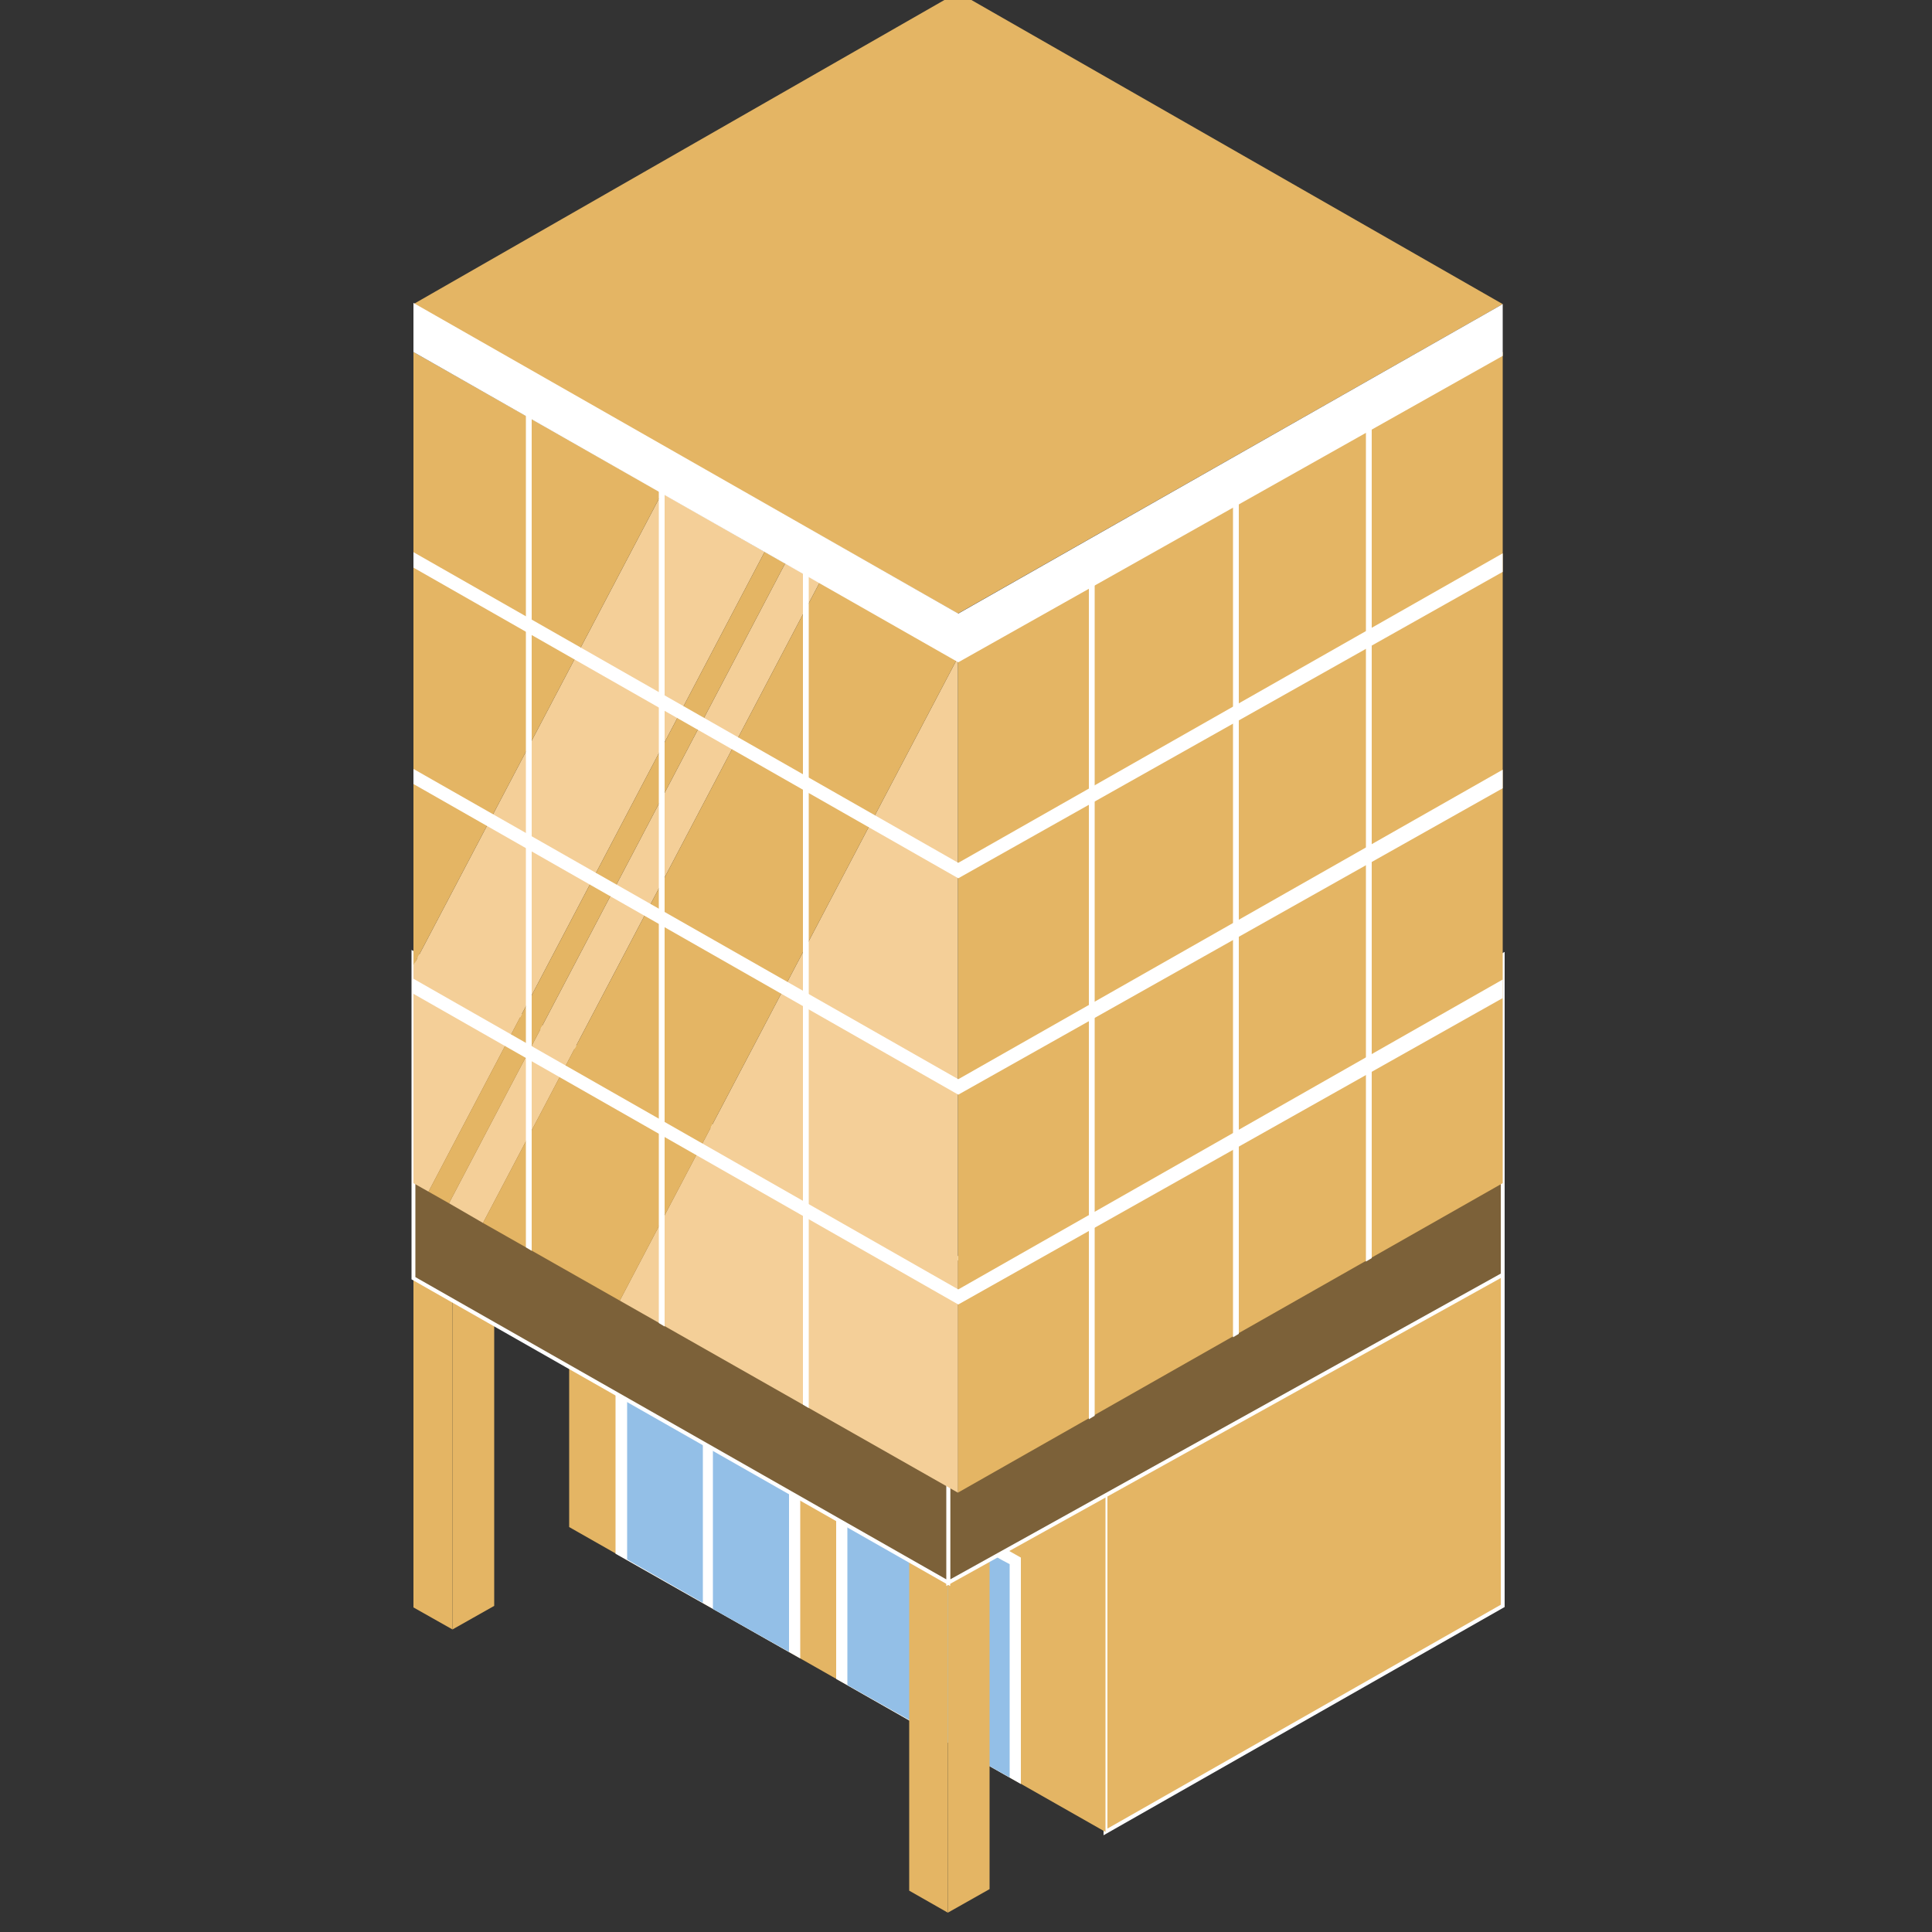 <?xml version="1.0" encoding="utf-8"?>
<!-- Generator: Adobe Illustrator 24.1.2, SVG Export Plug-In . SVG Version: 6.00 Build 0)  -->
<svg version="1.1" id="Слой_1" xmlns="http://www.w3.org/2000/svg" xmlns:xlink="http://www.w3.org/1999/xlink" x="0px" y="0px"
	 viewBox="0 0 500 500" style="enable-background:new 0 0 500 500;" xml:space="preserve">
<rect x="0" y="0" width="500" height="500" fill="#333333" stroke="none"/>
<style type="text/css">
	.st0{fill:#E4B564;stroke:#FFFFFF;stroke-miterlimit:10;}
	.st1{fill:#E4B564;}
	.st2{fill:#FFFFFF;}
	.st3{fill:#93BFE7;}
	.st4{fill:#7C6139;stroke:#FFFFFF;stroke-miterlimit:10;}
	.st5{fill:#F4CF98;}
</style>
<g>
	<g>
		<polygon class="st0" points="388.9,324.3 286.1,382.7 286.1,474.1 388.9,415.6 		"/>
		<polygon class="st1" points="147.3,303.9 286.1,382.7 286.1,474.1 147.3,395.2 		"/>
		<g>
			<g>
				<polygon class="st2" points="207.1,370.7 159.3,343.6 159.3,402.1 207.1,429.2 				"/>
			</g>
			<polygon class="st3" points="180,358.5 178.7,357.8 175.1,355.7 173,354.5 162.3,348.5 162.3,360.7 162.3,363.4 162.3,367 
				162.3,368.6 162.3,370.7 162.3,403.6 181.9,414.8 181.9,359.6 			"/>
			<polygon class="st3" points="202.3,371.3 200.9,370.5 197.3,368.5 195.3,367.3 184.5,361.2 184.5,373.4 184.5,376.1 184.5,379.8 
				184.5,381.4 184.5,383.5 184.5,416.4 204.2,427.5 204.2,372.4 			"/>
		</g>
		<g>
			<g>
				<polygon class="st2" points="264.2,403.1 216.4,376.1 216.4,434.5 264.2,461.7 				"/>
			</g>
			<polygon class="st3" points="237.1,391 235.7,390.2 232.2,388.2 230.1,387 219.3,380.9 219.3,393.1 219.3,395.8 219.3,399.5 
				219.3,401.1 219.3,403.2 219.3,436.1 239,447.2 239,392.1 			"/>
			<polygon class="st3" points="259.4,403.8 258,403 254.4,401 252.4,399.8 241.6,393.7 241.6,405.9 241.6,408.6 241.6,412.3 
				241.6,413.9 241.6,416 241.6,448.9 261.3,460 261.3,404.8 			"/>
		</g>
		<g>
			<polygon class="st1" points="235.3,399.6 235.3,489.3 245.3,495 245.3,405.4 			"/>
			<polygon class="st1" points="256.1,399.2 245.3,405.4 245.3,495 256.1,488.9 			"/>
		</g>
		<g>
			<polygon class="st1" points="107,326.4 107,416 117.1,421.7 117.1,332.1 			"/>
			<polygon class="st1" points="127.9,325.9 117.1,332.1 117.1,421.7 127.9,415.6 			"/>
		</g>
		<polygon class="st4" points="388.9,247.2 245.4,327 245.4,409.6 388.9,329.9 		"/>
		<polygon class="st4" points="107,246.7 107,330.8 245.4,409.6 245.4,327 		"/>
	</g>
	<g>
		<g>
			<polygon class="st1" points="388.9,91.1 247.9,171.2 247.9,386.3 388.9,306.2 			"/>
			<polygon class="st1" points="247.9,-2 107,78.7 247.9,158.8 388.9,78.7 			"/>
		</g>
		<g>
			<polygon class="st5" points="171.3,127.6 107,249.9 107,306.2 110.9,308.4 197.9,142.8 			"/>
			<polygon class="st5" points="203.2,145.8 116.2,311.4 125,316.5 212.1,150.8 			"/>
			<polygon class="st5" points="160.4,336.6 247.9,386.3 247.9,171.2 247.5,170.9 			"/>
			<polygon class="st1" points="212.1,150.8 125,316.5 160.4,336.6 247.5,170.9 			"/>
			<polygon class="st1" points="107,91.1 107,249.9 171.3,127.6 			"/>
			<polygon class="st1" points="197.9,142.8 110.9,308.4 116.2,311.4 203.2,145.8 			"/>
		</g>
		<g>
			<path class="st2" d="M136.1,105.5v217.3l1.5,0.9V106.4C137.1,106.1,136.6,105.8,136.1,105.5z"/>
			<path class="st2" d="M170.5,124.4v218l1.5,0.9V124.7C171.5,124.5,171,124.4,170.5,124.4z"/>
			<path class="st2" d="M207.8,146.4v217.1l1.5,0.9V147.2C208.8,146.9,208.3,146.7,207.8,146.4z"/>
		</g>
		<g>
			<path class="st2" d="M355,108.3v217.3l-1.5,0.9V109.3C354,108.9,354.5,108.6,355,108.3z"/>
			<path class="st2" d="M320.6,127.2v218l-1.5,0.9V127.6C319.6,127.4,320.1,127.3,320.6,127.2z"/>
			<path class="st2" d="M283.3,149.3v217.1l-1.5,0.9V150.1C282.3,149.8,282.8,149.5,283.3,149.3z"/>
		</g>
		<g>
			<polygon class="st2" points="388.9,78.7 248,158.8 248,171.4 388.9,92.1 			"/>
			<polygon class="st2" points="107,78.4 107,91.1 248,171.4 248,158.8 			"/>
		</g>
		<g>
			<polygon class="st2" points="388.9,143.2 248,223.3 248,227.3 388.9,148 			"/>
			<polygon class="st2" points="107,142.9 107,146.9 248,227.3 248,223.3 			"/>
		</g>
		<g>
			<polygon class="st2" points="388.9,199.2 248,279.3 248,283.3 388.9,204 			"/>
			<polygon class="st2" points="107,199 107,202.9 248,283.3 248,279.3 			"/>
		</g>
		<g>
			<polygon class="st2" points="388.9,253.5 248,333.7 248,337.6 388.9,258.3 			"/>
			<polygon class="st2" points="107,253.3 107,257.2 248,337.6 248,333.7 			"/>
		</g>
	</g>
</g>
</svg>
